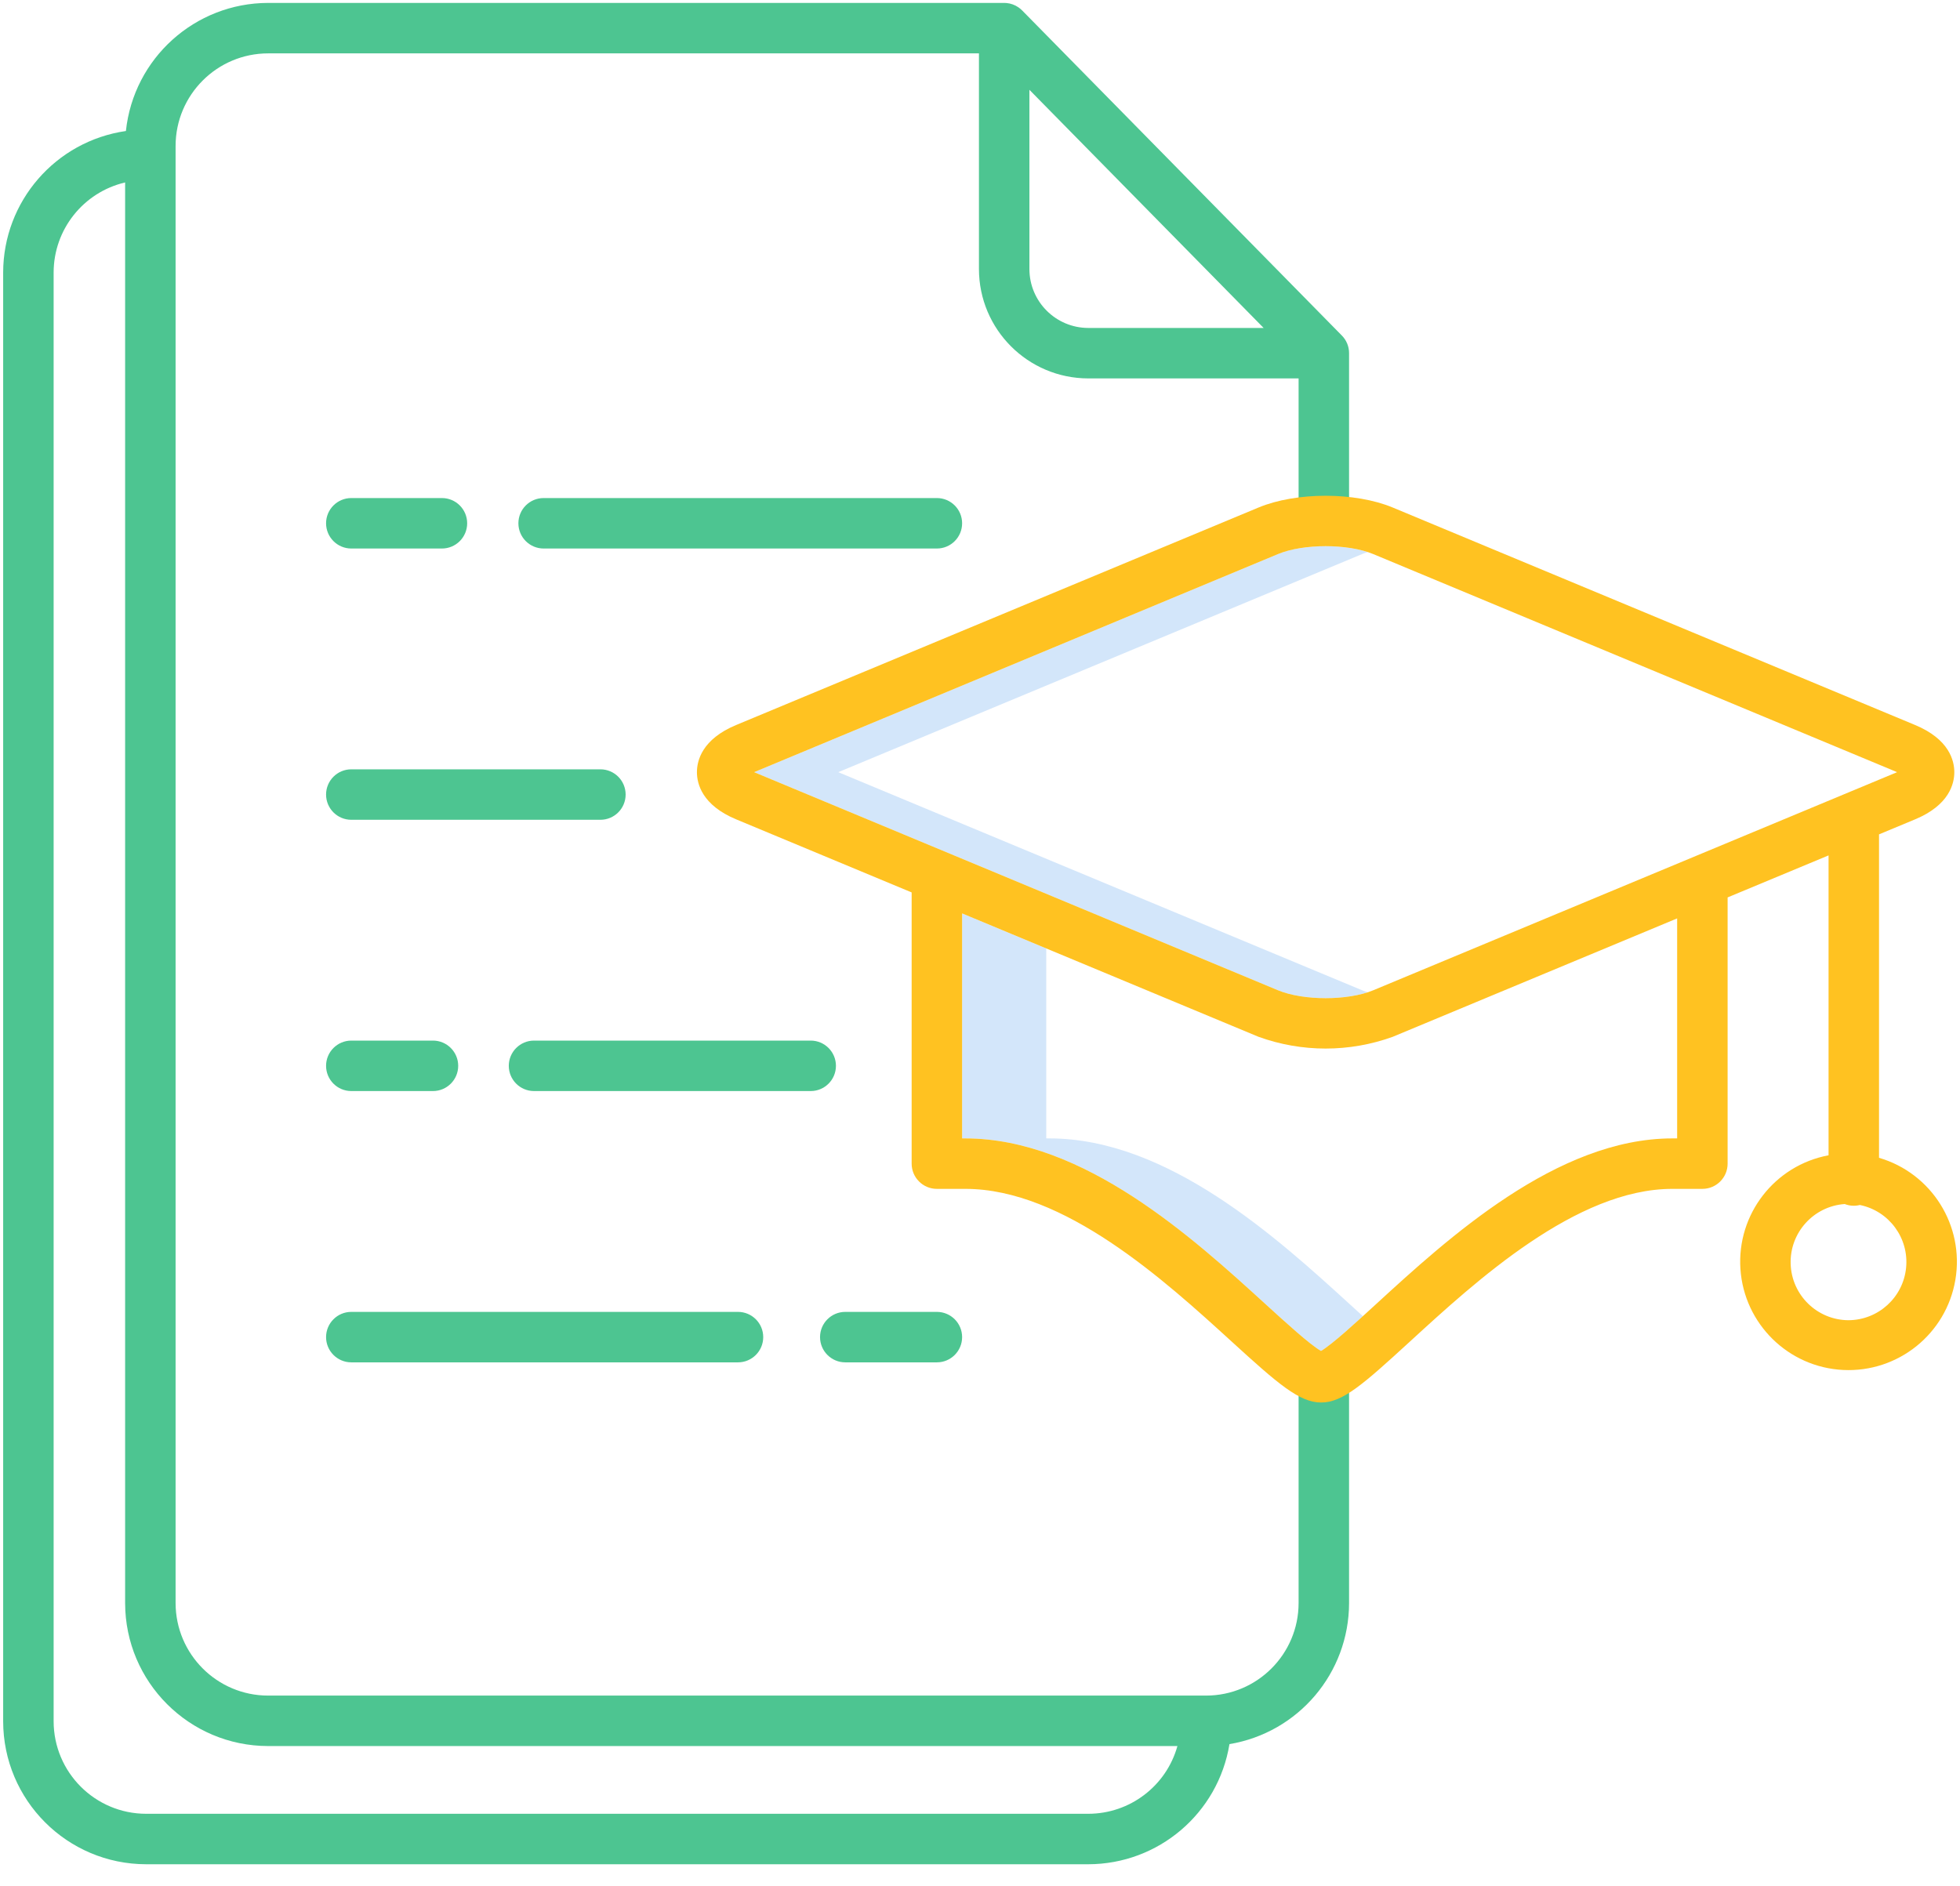<svg xmlns="http://www.w3.org/2000/svg" xmlns:xlink="http://www.w3.org/1999/xlink" width="80px" height="77px" viewBox="0 0 80 77">
	<path d="M55.595,40.425 L34.272,31.546 C34.252,31.538 34.234,31.53 34.216,31.522 C34.233,31.515 34.252,31.506 34.272,31.498 L55.595,22.62 C55.667,22.59 55.744,22.562 55.824,22.536 C54.765,22.191 53.125,22.219 52.161,22.62 L30.838,31.498 C30.819,31.506 30.8,31.515 30.783,31.522 C30.8,31.53 30.819,31.538 30.838,31.546 L52.161,40.425 C53.125,40.826 54.765,40.854 55.824,40.508 C55.744,40.482 55.667,40.455 55.595,40.425 L55.595,40.425 Z" fill="#D3E6FA">
	</path>
	<path d="M55.1,53.249 C52.142,50.551 47.674,46.473 42.837,46.473 L42.704,46.473 L42.704,38.718 L39.27,37.289 L39.27,46.473 L39.403,46.473 C44.24,46.473 48.709,50.551 51.666,53.25 C52.478,53.99 53.469,54.895 53.918,55.151 C54.27,54.945 54.958,54.34 55.628,53.73 C55.448,53.568 55.27,53.405 55.1,53.249 Z" fill="#D3E6FA">
	</path>
	<g fill="#4dc591" class="primary-fill-color">
		<path d="M5.965,76.104 L44.42,76.104 C47.283,76.1 49.721,74.025 50.182,71.2 C52.997,70.73 55.06,68.296 55.064,65.442 L55.064,56.292 C55.064,55.723 54.603,55.262 54.034,55.262 C53.465,55.262 53.004,55.723 53.004,56.292 L53.004,65.442 C53.002,67.527 51.312,69.217 49.227,69.219 L10.944,69.219 C8.859,69.217 7.17,67.527 7.167,65.442 L7.167,5.956 C7.17,3.871 8.859,2.181 10.944,2.179 L39.957,2.179 L39.957,10.984 C39.96,13.448 41.956,15.445 44.42,15.448 L53.004,15.448 L53.004,20.966 C53.004,21.535 53.465,21.996 54.034,21.996 C54.603,21.996 55.064,21.535 55.064,20.966 L55.064,14.418 C55.064,14.383 55.063,14.349 55.059,14.315 C55.057,14.294 55.053,14.275 55.05,14.255 C55.048,14.242 55.047,14.228 55.044,14.215 C55.039,14.191 55.033,14.168 55.027,14.145 C55.025,14.136 55.023,14.127 55.02,14.119 C55.013,14.095 55.004,14.072 54.996,14.05 C54.993,14.042 54.99,14.033 54.987,14.025 C54.978,14.004 54.968,13.983 54.957,13.963 C54.953,13.953 54.949,13.944 54.944,13.934 C54.934,13.916 54.923,13.898 54.912,13.88 C54.905,13.87 54.899,13.858 54.892,13.848 C54.882,13.832 54.87,13.817 54.858,13.802 C54.849,13.79 54.841,13.778 54.832,13.767 C54.82,13.753 54.808,13.74 54.795,13.726 C54.786,13.716 54.778,13.705 54.768,13.696 L41.721,0.427 L41.717,0.424 C41.704,0.41 41.689,0.397 41.675,0.384 C41.664,0.375 41.654,0.365 41.643,0.356 C41.619,0.336 41.593,0.316 41.566,0.298 L41.563,0.296 C41.422,0.2 41.26,0.141 41.09,0.124 C41.056,0.121 41.021,0.119 40.987,0.119 L10.944,0.119 C7.957,0.123 5.454,2.378 5.139,5.348 C2.266,5.763 0.133,8.223 0.129,11.125 L0.129,70.267 C0.132,73.489 2.743,76.101 5.965,76.104 L5.965,76.104 Z M42.017,10.984 L42.017,3.666 L51.577,13.388 L44.42,13.388 C43.094,13.386 42.018,12.311 42.017,10.984 Z M2.189,11.125 C2.191,9.371 3.399,7.849 5.107,7.448 L5.107,65.442 C5.111,68.664 7.722,71.275 10.944,71.279 L48.058,71.279 C47.602,72.912 46.116,74.042 44.42,74.044 L5.965,74.044 C3.881,74.042 2.191,72.352 2.189,70.267 L2.189,11.125 Z">
		</path>
		<path d="M38.24,20.332 L22.189,20.332 C21.62,20.332 21.159,20.793 21.159,21.362 C21.159,21.931 21.62,22.392 22.189,22.392 L38.24,22.392 C38.809,22.392 39.27,21.931 39.27,21.362 C39.27,20.793 38.809,20.332 38.24,20.332 L38.24,20.332 Z">
		</path>
		<path d="M14.339,22.392 L18.038,22.392 C18.607,22.392 19.068,21.931 19.068,21.362 C19.068,20.793 18.607,20.332 18.038,20.332 L14.339,20.332 C13.77,20.332 13.309,20.793 13.309,21.362 C13.309,21.931 13.77,22.392 14.339,22.392 L14.339,22.392 Z">
		</path>
		<path d="M14.339,33.466 L24.506,33.466 C25.075,33.466 25.536,33.005 25.536,32.436 C25.536,31.867 25.075,31.406 24.506,31.406 L14.339,31.406 C13.77,31.406 13.309,31.867 13.309,32.436 C13.309,33.005 13.77,33.466 14.339,33.466 Z">
		</path>
		<path d="M34.12,43.51 C34.12,42.942 33.659,42.48 33.09,42.48 L21.797,42.48 C21.228,42.48 20.767,42.942 20.767,43.51 C20.767,44.079 21.228,44.54 21.797,44.54 L33.09,44.54 C33.659,44.54 34.12,44.079 34.12,43.51 L34.12,43.51 Z">
		</path>
		<path d="M14.339,44.54 L17.672,44.54 C18.24,44.54 18.702,44.079 18.702,43.51 C18.702,42.942 18.24,42.48 17.672,42.48 L14.339,42.48 C13.77,42.48 13.309,42.942 13.309,43.51 C13.309,44.079 13.77,44.54 14.339,44.54 L14.339,44.54 Z">
		</path>
		<path d="M34.501,55.615 L38.24,55.615 C38.809,55.615 39.27,55.153 39.27,54.585 C39.27,54.016 38.809,53.555 38.24,53.555 L34.501,53.555 C33.932,53.555 33.471,54.016 33.471,54.585 C33.471,55.153 33.932,55.615 34.501,55.615 Z">
		</path>
		<path d="M14.339,55.615 L30.122,55.615 C30.691,55.615 31.152,55.153 31.152,54.585 C31.152,54.016 30.691,53.555 30.122,53.555 L14.339,53.555 C13.77,53.555 13.309,54.016 13.309,54.585 C13.309,55.153 13.77,55.615 14.339,55.615 L14.339,55.615 Z">
		</path>
	</g>
	<path d="M76.695,47.265 L76.695,34.061 L78.168,33.448 C79.56,32.868 79.768,31.993 79.768,31.522 C79.768,31.052 79.56,30.176 78.168,29.597 L56.845,20.718 C55.309,20.079 52.905,20.079 51.369,20.718 L30.047,29.597 C28.654,30.176 28.446,31.052 28.446,31.522 C28.446,31.993 28.654,32.868 30.047,33.448 L37.21,36.431 L37.21,47.503 C37.21,48.072 37.671,48.533 38.24,48.533 L39.403,48.533 C43.442,48.533 47.555,52.287 50.277,54.771 C52.164,56.493 53.036,57.254 53.923,57.254 C54.799,57.254 55.616,56.537 57.544,54.77 C60.252,52.286 64.345,48.533 68.259,48.533 L69.485,48.533 C70.054,48.533 70.515,48.072 70.515,47.503 L70.515,36.635 L74.635,34.92 L74.635,47.162 C72.432,47.575 70.886,49.571 71.038,51.808 C71.19,54.044 72.991,55.814 75.229,55.926 C77.468,56.037 79.437,54.457 79.811,52.247 C80.185,50.036 78.846,47.896 76.695,47.265 L76.695,47.265 Z M30.783,31.522 C30.8,31.515 30.819,31.506 30.838,31.498 L52.161,22.62 C53.197,22.188 55.016,22.188 56.053,22.62 L77.376,31.498 C77.395,31.506 77.414,31.515 77.431,31.522 C77.414,31.53 77.395,31.538 77.376,31.546 L56.053,40.425 C55.016,40.856 53.198,40.856 52.161,40.425 L30.838,31.546 C30.819,31.538 30.8,31.53 30.783,31.522 L30.783,31.522 Z M68.455,46.473 L68.259,46.473 C63.544,46.473 59.095,50.552 56.151,53.252 C55.346,53.99 54.364,54.891 53.918,55.15 C53.469,54.894 52.478,53.99 51.666,53.249 C48.709,50.551 44.24,46.473 39.403,46.473 L39.27,46.473 L39.27,37.288 L51.37,42.326 C53.139,42.965 55.076,42.965 56.845,42.326 L68.455,37.492 L68.455,46.473 Z M75.449,53.895 C74.173,53.889 73.129,52.874 73.088,51.598 C73.046,50.322 74.021,49.242 75.295,49.152 C75.492,49.23 75.708,49.243 75.913,49.191 C77.105,49.435 77.92,50.541 77.8,51.752 C77.681,52.963 76.666,53.888 75.449,53.895 L75.449,53.895 Z" fill="#FFC221" class="secondary-fill-color">
	</path>
</svg>
